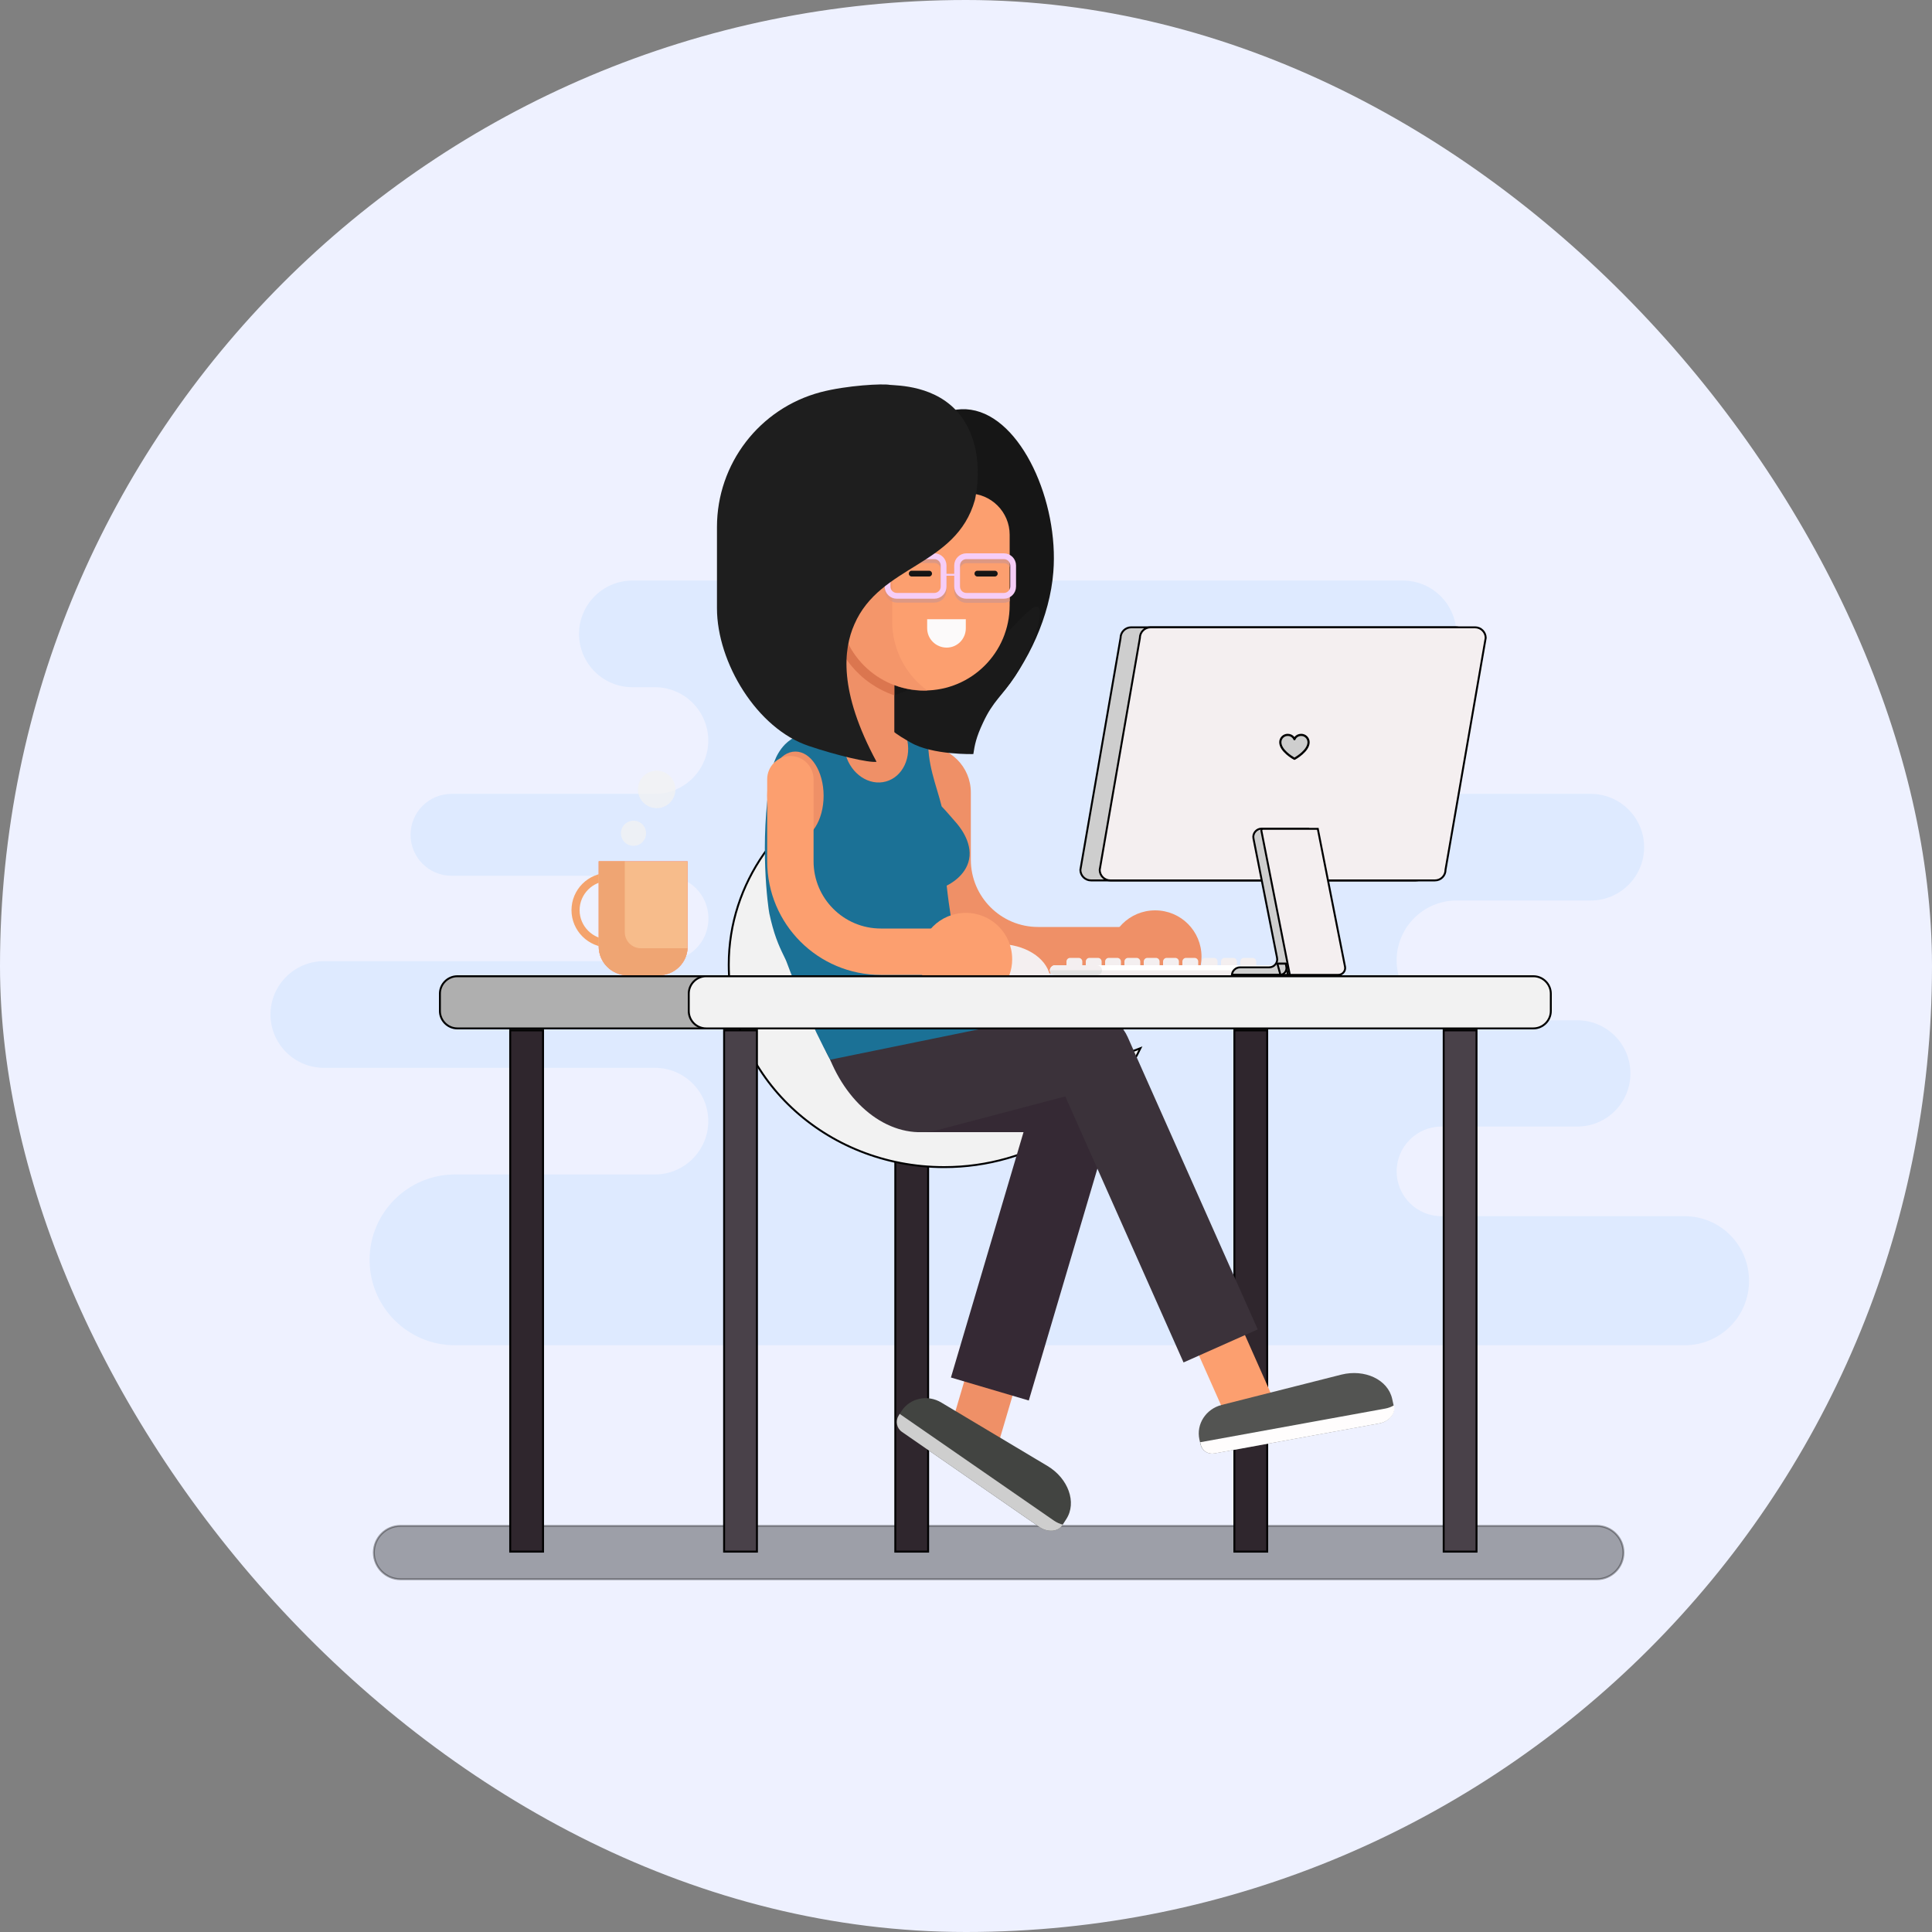 <svg width="1000" height="1000" viewBox="0 0 1000 1000" fill="none" xmlns="http://www.w3.org/2000/svg">
<rect x="0" y="0" width="1000" height="1000" fill="#808080" stroke="none"/>
<g clip-path="url(#clip0_121_2452)">
<path d="M1000 0H0V1000H1000V0Z" fill="#EEF1FF"/>
<path opacity="0.34" d="M826.5 817.4H207.3C199.676 817.4 193.5 811.224 193.5 803.6C193.5 795.976 199.676 789.8 207.3 789.8H826.5C834.124 789.8 840.3 795.976 840.3 803.6C840.3 811.224 834.124 817.4 826.5 817.4Z" fill="black" stroke="black"/>
<path d="M872 629.5H746.1C733.3 629.5 722.9 619.1 722.9 606.3C722.9 593.5 733.3 583.1 746.1 583.1H816.4C831.6 583.1 843.9 570.8 843.9 555.6C843.9 540.4 831.6 528.1 816.4 528.1H753.9C736.8 528.1 722.9 514.2 722.9 497.1C722.9 480 736.8 466.1 753.9 466.1H823.4C838.6 466.1 851 453.7 851 438.5C851 423.3 838.6 410.9 823.4 410.9H723H699C683.8 410.9 671.4 398.5 671.4 383.3C671.4 368.1 683.8 355.7 699 355.7H726.2C741.4 355.7 753.8 343.3 753.8 328.1C753.8 312.9 741.4 300.5 726.2 300.5H710.7H708.1H543.8H538.2H366.6H327.3C312.1 300.5 299.7 312.9 299.7 328.1C299.7 343.3 312.1 355.7 327.3 355.7H339C354.2 355.7 366.6 368.1 366.6 383.3C366.6 398.5 354.2 410.9 339 410.9H233.7C222 410.9 212.5 420.4 212.5 432.1C212.5 443.8 222 453.3 233.7 453.3H344.6C356.8 453.3 366.7 463.2 366.7 475.4C366.7 487.6 356.8 497.5 344.6 497.5H167.6C152.4 497.5 140 509.9 140 525.1C140 540.3 152.4 552.7 167.6 552.7H339C354.2 552.7 366.6 565.1 366.6 580.3C366.6 595.5 354.2 607.9 339 607.9H235.5C211.1 607.9 191.3 627.7 191.3 652.1C191.3 676.5 211.1 696.3 235.5 696.3H366.6H424.8H457.5H723H872C890.4 696.3 905.3 681.4 905.3 663C905.3 644.4 890.4 629.5 872 629.5Z" fill="#DEEAFF"/>
<path d="M655.908 803.124H638.908V533.324H655.908V803.124Z" fill="#2F262D" stroke="black"/>
<path d="M569.9 587.4C567 580.9 569.9 573.2 576.5 570.2C578.2 569.5 580 569.1 581.8 569.1C586.9 569.1 591.6 572.1 593.7 576.8L657.7 721L633.9 731.6L569.9 587.4Z" fill="#FC9F6F"/>
<path d="M480.405 803.124H463.405L463.405 533.324H480.405L480.405 803.124Z" fill="#2F262D" stroke="black"/>
<path d="M433.7 445.2C433.7 503.605 484.053 551 546.2 551C561.812 551 576.666 547.966 590.3 542.544C572.811 578.844 533.934 604.1 488.7 604.1C427.047 604.1 377.2 557.196 377.2 499.3C377.2 456.951 404.013 420.333 442.617 403.856C436.918 416.605 433.7 430.571 433.7 445.2Z" fill="#F2F2F2" stroke="black"/>
<path d="M484.2 579C518.055 579 545.5 553.794 545.5 522.7C545.5 491.607 518.055 466.4 484.2 466.4C450.345 466.4 422.9 491.607 422.9 522.7C422.9 553.794 450.345 579 484.2 579Z" fill="#3B323A"/>
<path d="M373.8 532.3H236.7C231.776 532.3 227.7 528.224 227.7 523.3V514.3C227.7 509.376 231.776 505.3 236.7 505.3H373.8C378.724 505.3 382.8 509.376 382.8 514.3V523.3C382.8 528.224 378.724 532.3 373.8 532.3Z" fill="#AFAFAF" stroke="black"/>
<path d="M537.3 479.8C518.1 479.8 502.5 464.2 502.5 445V410.2C502.5 396.9 491.8 386.2 478.5 386.2V445C478.5 477.5 504.8 503.8 537.3 503.8H586V479.8H537.3Z" fill="#EF9067"/>
<path d="M545.2 296.1C541.6 341.6 501.6 392 464.2 385.6C428.4 379.5 403.8 323 415.9 283.4C423.4 259 444 243.7 460.6 231.4C477.8 218.6 489.4 210 502.6 212.1C528.8 216.1 548.1 259.9 545.2 296.1Z" fill="#161616"/>
<path d="M494.7 425.6C494 424.8 488.4 418.3 487.4 417.4C484.8 406.7 479.5 394.9 480.6 381.1C473.1 375.6 460.7 368.6 446.6 369.6C442.4 369.9 438 370.9 435.8 371.4C423.6 374.2 415.9 378.7 413.4 380.2C410 382.3 408.3 383.3 406.3 385.3C400.9 390.9 399.6 397.7 398.9 401.7C392.9 436.5 397.6 469.9 398.2 472.8C399.3 478.1 400.8 482.8 400.8 482.8C403.3 490.7 406.3 495.6 407.1 497.8C411.1 508.6 420.2 531.3 429.8 548.6C436.8 549.7 452.7 556.7 463.2 553.1C479.2 547.6 512.2 535.3 524 532.8C509.3 516.3 495.8 497.9 492.3 475.5C491.4 469.7 490.6 464 490 458.4C491.4 457.7 499.9 453.4 501.6 444.8C503.4 435.5 496.1 427.2 494.7 425.6Z" fill="#1B7196"/>
<path d="M458.588 404.492C467.312 402.059 472.087 391.85 469.254 381.69C466.42 371.529 457.051 365.265 448.327 367.698C439.603 370.13 434.828 380.339 437.661 390.5C440.494 400.66 449.863 406.925 458.588 404.492Z" fill="#EF9067"/>
<path d="M450.9 363.4C456.4 376.4 465.5 380.9 471.3 384.3C482.6 390.9 503.8 390.3 503.8 390.3C504.5 385.7 505.2 381.7 508.8 374.1C514 362.8 518.8 360.1 525.5 349.9C535.5 334.5 540.5 315.9 537.3 314.1C535 312.7 528.7 319.9 524.6 324.1C512.9 336.1 486.7 353.9 450.9 363.4Z" fill="#1A1A1A"/>
<path d="M450.5 392H446.3C437.1 392 429.7 384.6 429.7 375.4V312.3H462.9V379.5C462.9 386.4 457.3 392 450.5 392Z" fill="#EF9067"/>
<path d="M281.083 803.124H264.083L264.083 533.324H281.083L281.083 803.124Z" fill="#2F262D" stroke="black"/>
<path d="M391.794 803.124H374.794L374.794 533.324H391.794L391.794 803.124Z" fill="#494149" stroke="black"/>
<path d="M764.25 803.124H747.25V533.324H764.25V803.124Z" fill="#494149" stroke="black"/>
<path opacity="0.71" d="M429.7 319C431.9 338.1 445.1 353.9 462.9 359.9V308.5H429.7V319Z" fill="#D36B46"/>
<path d="M478.5 357.4C454.1 357.4 434.4 337.7 434.4 313.3V259.5C434.4 257.2 436.2 255.4 438.5 255.4H501.2C513 255.4 522.6 265 522.6 276.8V313.3C522.6 337.7 502.9 357.4 478.5 357.4Z" fill="#FC9F6F"/>
<path d="M522.6 307C522.1 308.2 520.9 309 519.6 309H500.2C498.4 309 496.9 307.5 496.9 305.7V294.8C496.9 293 498.4 291.5 500.2 291.5H519.6C520.9 291.5 522.1 292.3 522.6 293.5V289.3C521.7 288.8 520.7 288.5 519.6 288.5H500.2C496.7 288.5 493.9 291.3 493.9 294.8V305.7C493.9 309.2 496.7 312 500.2 312H519.6C520.7 312 521.7 311.7 522.6 311.2V307Z" fill="#DD9883"/>
<path d="M483.6 310.4H464.2C461.5 310.4 459.4 308.2 459.4 305.6V294.7C459.4 292 461.6 289.9 464.2 289.9H483.6C486.3 289.9 488.4 292.1 488.4 294.7V305.6C488.4 308.3 486.2 310.4 483.6 310.4Z" stroke="#DD9883" stroke-width="3" stroke-miterlimit="10" stroke-linecap="round" stroke-linejoin="round"/>
<path opacity="0.6" d="M461.8 321.7V267.9C461.8 265.6 463.6 263.8 465.9 263.8L502.1 251.1C498.2 246 508.1 255.5 501.2 255.5H438.5C436.2 255.5 434.4 257.3 434.4 259.6V313.4C434.4 337.8 454.1 357.5 478.5 357.5C479 357.5 479.5 357.5 480.1 357.5C469 349.4 461.8 336.4 461.8 321.7Z" fill="#EF9067"/>
<path d="M519.6 308.4H500.2C497.5 308.4 495.4 306.2 495.4 303.6V292.7C495.4 290 497.6 287.9 500.2 287.9H519.6C522.3 287.9 524.4 290.1 524.4 292.7V303.6C524.4 306.3 522.2 308.4 519.6 308.4Z" stroke="#F6CDF7" stroke-width="3" stroke-miterlimit="10" stroke-linecap="round" stroke-linejoin="round"/>
<path d="M490 335.2C484.4 335.2 479.9 330.7 479.9 325.2V320.5H499.9V325.2C499.9 330.7 495.5 335.2 490 335.2Z" fill="#FCFAFA"/>
<path d="M471.9 296.9H480.9" stroke="#161515" stroke-width="3" stroke-miterlimit="10" stroke-linecap="round" stroke-linejoin="round"/>
<path d="M505.9 296.9H514.9" stroke="#161515" stroke-width="3" stroke-miterlimit="10" stroke-linecap="round" stroke-linejoin="round"/>
<path d="M483.6 308.4H464.2C461.5 308.4 459.4 306.2 459.4 303.6V292.7C459.4 290 461.6 287.9 464.2 287.9H483.6C486.3 287.9 488.4 290.1 488.4 292.7V303.6C488.4 306.3 486.2 308.4 483.6 308.4Z" stroke="#F6CDF7" stroke-width="3" stroke-miterlimit="10" stroke-linecap="round" stroke-linejoin="round"/>
<path d="M497 214.9C484.9 199.3 464.3 199.6 460.5 199.2C457.1 198.5 438.4 199.4 424.7 203C393.1 211.4 371.1 240 371.1 272.8V314.8C371.1 343 391.9 377.2 418.6 386.1C433.4 391.1 449.8 394.9 453.7 394.3C433.9 357.6 436.6 335.9 442.2 323.2C455.6 292.2 494.9 293.3 504.6 258.8C504.8 257.8 510.9 232.9 497 214.9Z" fill="#1E1E1E"/>
<path d="M620.4 503.5C621.4 500.9 621.9 498.1 621.9 495.2C621.9 481.9 611.2 471.2 597.9 471.2C584.6 471.2 573.9 481.9 573.9 495.2C573.9 498.1 574.4 500.9 575.4 503.5H620.4Z" fill="#EF9067"/>
<path d="M543.4 504.8C541.4 495.6 530.3 488.6 516.8 488.6C503.4 488.6 492.2 495.6 490.2 504.8H543.4Z" fill="#F4EFF0"/>
<path d="M411.7 434.8C419.763 434.8 426.3 424.547 426.3 411.9C426.3 399.253 419.763 389 411.7 389C403.637 389 397.1 399.253 397.1 411.9C397.1 424.547 403.637 434.8 411.7 434.8Z" fill="#EF9067"/>
<path d="M455.9 480.6C436.7 480.6 421.1 465 421.1 445.8V403.3C421.1 396.7 415.7 391.3 409.1 391.3C402.5 391.3 397.1 396.7 397.1 403.3V445.8C397.1 478.3 423.4 504.6 455.9 504.6H504.6V480.6H480.2H455.9Z" fill="#FC9F6F"/>
<path d="M658.1 504.8H546.1C544.7 504.8 543.5 503.6 543.5 502.2C543.5 500.8 544.7 499.6 546.1 499.6H658.2C659.6 499.6 660.8 500.8 660.8 502.2C660.8 503.6 659.6 504.8 658.1 504.8Z" fill="white"/>
<path d="M658.1 502.2H546.1C545.1 502.2 544.3 501.7 543.8 500.9C543.6 501.3 543.4 501.7 543.4 502.2C543.4 503.6 544.6 504.8 546 504.8H658.1C659.5 504.8 660.7 503.6 660.7 502.2C660.7 501.7 660.6 501.3 660.3 500.9C659.9 501.6 659.1 502.2 658.1 502.2Z" fill="#F4EFF0"/>
<path d="M567.8 504.8H546.1C544.7 504.8 543.5 503.6 543.5 502.2C543.5 500.8 544.7 499.6 546.1 499.6H567.8C569.2 499.6 570.4 500.8 570.4 502.2C570.4 503.6 569.3 504.8 567.8 504.8Z" fill="#F4EFF0"/>
<path d="M650.2 499.6H642V497.7C642 496.7 642.8 495.8 643.9 495.8H648.3C649.3 495.8 650.2 496.6 650.2 497.7V499.6Z" fill="#F4EFF0"/>
<path d="M640.2 499.6H632V497.7C632 496.7 632.8 495.8 633.9 495.8H638.3C639.3 495.8 640.2 496.6 640.2 497.7V499.6Z" fill="#F4EFF0"/>
<path d="M630.2 499.6H622V497.7C622 496.7 622.8 495.8 623.9 495.8H628.3C629.3 495.8 630.2 496.6 630.2 497.7V499.6Z" fill="#F4EFF0"/>
<path d="M620.2 499.6H612V497.7C612 496.7 612.8 495.8 613.9 495.8H618.3C619.3 495.8 620.2 496.6 620.2 497.7V499.6Z" fill="#F4EFF0"/>
<path d="M610.2 499.6H602V497.7C602 496.7 602.8 495.8 603.9 495.8H608.3C609.3 495.8 610.2 496.6 610.2 497.7V499.6Z" fill="#F4EFF0"/>
<path d="M600.2 499.6H592V497.7C592 496.7 592.8 495.8 593.9 495.8H598.3C599.3 495.8 600.2 496.6 600.2 497.7V499.6Z" fill="#F4EFF0"/>
<path d="M590.2 499.6H582V497.7C582 496.7 582.8 495.8 583.9 495.8H588.3C589.3 495.8 590.2 496.6 590.2 497.7V499.6Z" fill="#F4EFF0"/>
<path d="M580.2 499.6H572V497.7C572 496.7 572.8 495.8 573.9 495.8H578.3C579.3 495.8 580.2 496.6 580.2 497.7V499.6Z" fill="#F4EFF0"/>
<path d="M570.2 499.6H562V497.7C562 496.7 562.8 495.8 563.9 495.8H568.3C569.3 495.8 570.2 496.6 570.2 497.7V499.6Z" fill="#F4EFF0"/>
<path d="M560.2 499.6H552V497.7C552 496.7 552.8 495.8 553.9 495.8H558.3C559.3 495.8 560.2 496.6 560.2 497.7V499.6Z" fill="#F4EFF0"/>
<path d="M546.1 504.8H567.8C569.2 504.8 570.4 503.6 570.4 502.2H543.4C543.4 503.6 544.6 504.8 546.1 504.8Z" fill="#E2E2E2"/>
<path d="M555.8 586H476.7L476.1 544H574.1C580.7 544 586 549.3 586 555.9C585.9 572.6 572.4 586 555.8 586Z" fill="#352934"/>
<path d="M492.2 738.3L540.7 574.3C542.3 568.8 547.4 565 553.2 565C554.4 565 555.7 565.2 556.9 565.5C563.8 567.5 567.7 574.8 565.7 581.7L517.2 745.7L492.2 738.3Z" fill="#EF9067"/>
<path d="M532.5 724.9L492.2 713L543 541.3C546.3 530.2 558 523.8 569.1 527.1C580.2 530.4 586.6 542.1 583.3 553.2L532.5 724.9Z" fill="#352934"/>
<path d="M579.993 330.286L580 330.243V330.2C580 327.176 582.476 324.7 585.5 324.7H753.5C756.51 324.7 758.977 327.153 759 330.158L738.207 450.115L738.2 450.157V450.2C738.2 453.23 735.818 455.7 732.7 455.7H564.7C561.69 455.7 559.223 453.247 559.2 450.242L579.993 330.286Z" fill="#CECECE" stroke="black"/>
<path d="M589.993 330.286L590 330.243V330.2C590 327.176 592.476 324.7 595.5 324.7H763.5C766.51 324.7 768.977 327.153 769 330.158L748.207 450.115L748.2 450.157V450.2C748.2 453.23 745.818 455.7 742.7 455.7H574.7C571.69 455.7 569.223 453.247 569.2 450.242L589.993 330.286Z" fill="#F4EFF0" stroke="black"/>
<path d="M690.909 498.397L690.91 498.398C691.547 501.585 689.091 504.592 685.714 504.501L685.714 504.5H685.7H662.3H637.629C637.875 502.395 639.658 500.7 641.9 500.7H656.9C659.502 500.7 661.557 498.324 660.99 495.699C660.989 495.697 660.989 495.696 660.989 495.694L648.79 434.003L648.791 434.003L648.79 433.999C648.255 431.415 650.311 428.9 653 428.9H677.189L690.909 498.397Z" fill="#CECECE" stroke="black"/>
<path d="M652.891 430.003L652.891 430.003L652.888 429.992C652.824 429.702 652.903 429.468 653.057 429.3C653.217 429.125 653.478 429 653.8 429H682.089L696.208 500.489C696.553 502.584 694.886 504.6 692.7 504.6H667.611L652.891 430.003Z" fill="#F4EFF0" stroke="black"/>
<path d="M661.613 498.8H665.487L666.595 504.6H662.808L661.613 498.8Z" fill="#F4EFF0" stroke="black"/>
<path d="M661.159 498.8H665.49L665.81 500.398L665.81 500.398C666.223 502.463 664.769 504.366 662.774 504.58L661.159 498.8Z" fill="#CECECE" stroke="black"/>
<path d="M568.1 563.1L485.7 584.8C463.3 590.7 440.6 574.8 429.7 548.5L557.4 522.4C568.6 519.5 580.1 526.2 583 537.4C586 548.7 579.3 560.2 568.1 563.1Z" fill="#3B323A"/>
<path d="M651 688.1L612.6 705.2L545.3 553.8C540.6 543.2 545.4 530.8 556 526.1C566.6 521.4 579 526.2 583.7 536.8L651 688.1Z" fill="#3B323A"/>
<path d="M793.7 532.3H365.5C360.48 532.3 356.5 528.227 356.5 523.3V514.3C356.5 509.376 360.576 505.3 365.5 505.3H793.7C798.624 505.3 802.7 509.376 802.7 514.3V523.3C802.7 528.224 798.624 532.3 793.7 532.3Z" fill="#F2F2F2" stroke="black"/>
<path d="M713.6 736.8L628.5 752.3C625.2 752.9 622.1 750.8 621.4 747.7L620.8 745C619.1 737.2 624.1 729.3 632.3 727.2L694.3 711.5C706.3 708.5 718.4 714 720.6 724.1L721.4 727.7C722.3 731.8 718.8 735.9 713.6 736.8Z" fill="#535452"/>
<path d="M716.9 729.1L621.8 746.4C621.6 746.4 621.4 746.5 621.2 746.5L621.5 747.7C622.2 750.9 625.3 752.9 628.6 752.3L713.7 736.8C718.9 735.9 722.5 731.8 721.6 727.7L721.5 727.4C720.1 728.2 718.6 728.8 716.9 729.1Z" fill="#FFFDFD"/>
<path d="M537.9 790.3L466.8 741.1C464.1 739.2 463.3 735.5 465.1 732.8L466.6 730.4C470.9 723.7 480.1 721.6 487.3 726L542.2 758.8C552.9 765.2 557.5 777.7 551.9 786.3L549.9 789.4C547.7 792.9 542.2 793.3 537.9 790.3Z" fill="#424441"/>
<path d="M545.7 787.2L466.2 732.2C466 732.1 465.9 731.9 465.7 731.8L465.1 732.8C463.4 735.5 464.1 739.2 466.8 741.1L537.9 790.3C542.2 793.3 547.7 792.9 549.9 789.4L550.1 789.1C548.6 788.8 547.1 788.1 545.7 787.2Z" fill="#CECECE"/>
<path d="M341 504.8H324.8C316.6 504.8 309.9 498.1 309.9 489.9V445.8H355.9V489.9C356 498.1 349.3 504.8 341 504.8Z" fill="#FF6161"/>
<path d="M315.1 451.8C304.4 451.8 295.8 460.5 295.8 471.1C295.8 481.7 304.5 490.4 315.1 490.4C325.7 490.4 334.4 481.7 334.4 471.1C334.4 460.5 325.7 451.8 315.1 451.8ZM315.1 486.2C306.8 486.2 300 479.4 300 471.1C300 462.8 306.8 456 315.1 456C323.4 456 330.2 462.8 330.2 471.1C330.1 479.5 323.4 486.2 315.1 486.2Z" fill="#F4A36C"/>
<path d="M341 504.8H324.8C316.6 504.8 309.9 498.1 309.9 489.9V445.8H355.9V489.9C356 498.1 349.3 504.8 341 504.8Z" fill="#F7BC8B"/>
<path d="M331.7 490.8C327.1 490.8 323.4 487.1 323.4 482.5V445.8H309.9V489.9C309.9 498.1 316.6 504.8 324.8 504.8H341C348.9 504.8 355.4 498.6 355.9 490.8H331.7Z" fill="#EFA573"/>
<path d="M522.4 504.8C523.4 502.2 523.9 499.4 523.9 496.5C523.9 483.2 513.2 472.5 499.9 472.5C486.6 472.5 475.9 483.2 475.9 496.5C475.9 499.4 476.4 502.2 477.4 504.8H522.4Z" fill="#FC9F6F"/>
<path opacity="0.77" d="M327.9 437.8C331.49 437.8 334.4 434.89 334.4 431.3C334.4 427.71 331.49 424.8 327.9 424.8C324.31 424.8 321.4 427.71 321.4 431.3C321.4 434.89 324.31 437.8 327.9 437.8Z" fill="#F2F2F2"/>
<path opacity="0.77" d="M339.9 418.3C345.257 418.3 349.6 413.958 349.6 408.6C349.6 403.243 345.257 398.9 339.9 398.9C334.543 398.9 330.2 403.243 330.2 408.6C330.2 413.958 334.543 418.3 339.9 418.3Z" fill="#F2F2F2"/>
<line x1="488" y1="297.5" x2="495" y2="297.5" stroke="#F6CDF7"/>
<path d="M677.312 384.172C677.312 388.812 670 392.75 670 392.75C670 392.75 662.688 388.812 662.688 384.172C662.688 383.165 663.088 382.199 663.8 381.487C664.512 380.775 665.477 380.375 666.484 380.375C668.073 380.375 669.433 381.241 670 382.625C670.567 381.241 671.927 380.375 673.516 380.375C674.523 380.375 675.488 380.775 676.2 381.487C676.912 382.199 677.312 383.165 677.312 384.172Z" fill="#CECECE"/>
<path d="M673.516 379.812C672.064 379.812 670.792 380.437 670 381.492C669.208 380.437 667.936 379.812 666.484 379.812C665.329 379.814 664.221 380.274 663.403 381.091C662.586 381.908 662.126 383.016 662.125 384.172C662.125 389.094 669.423 393.078 669.734 393.242C669.815 393.286 669.907 393.309 670 393.309C670.093 393.309 670.185 393.286 670.266 393.242C670.577 393.078 677.875 389.094 677.875 384.172C677.874 383.016 677.414 381.908 676.597 381.091C675.779 380.274 674.671 379.814 673.516 379.812ZM670 392.103C668.716 391.355 663.25 387.947 663.25 384.172C663.251 383.314 663.592 382.492 664.199 381.886C664.805 381.28 665.627 380.939 666.484 380.938C667.852 380.938 669 381.666 669.48 382.836C669.522 382.939 669.594 383.027 669.687 383.089C669.779 383.152 669.888 383.185 670 383.185C670.112 383.185 670.221 383.152 670.313 383.089C670.406 383.027 670.478 382.939 670.52 382.836C671 381.664 672.148 380.938 673.516 380.938C674.373 380.939 675.195 381.28 675.801 381.886C676.408 382.492 676.749 383.314 676.75 384.172C676.75 387.941 671.282 391.354 670 392.103Z" fill="black"/>
</g>
<defs>
<clipPath id="clip0_121_2452">
<rect width="1000" height="1000" rx="500" fill="white"/>
</clipPath>
</defs>
</svg>
